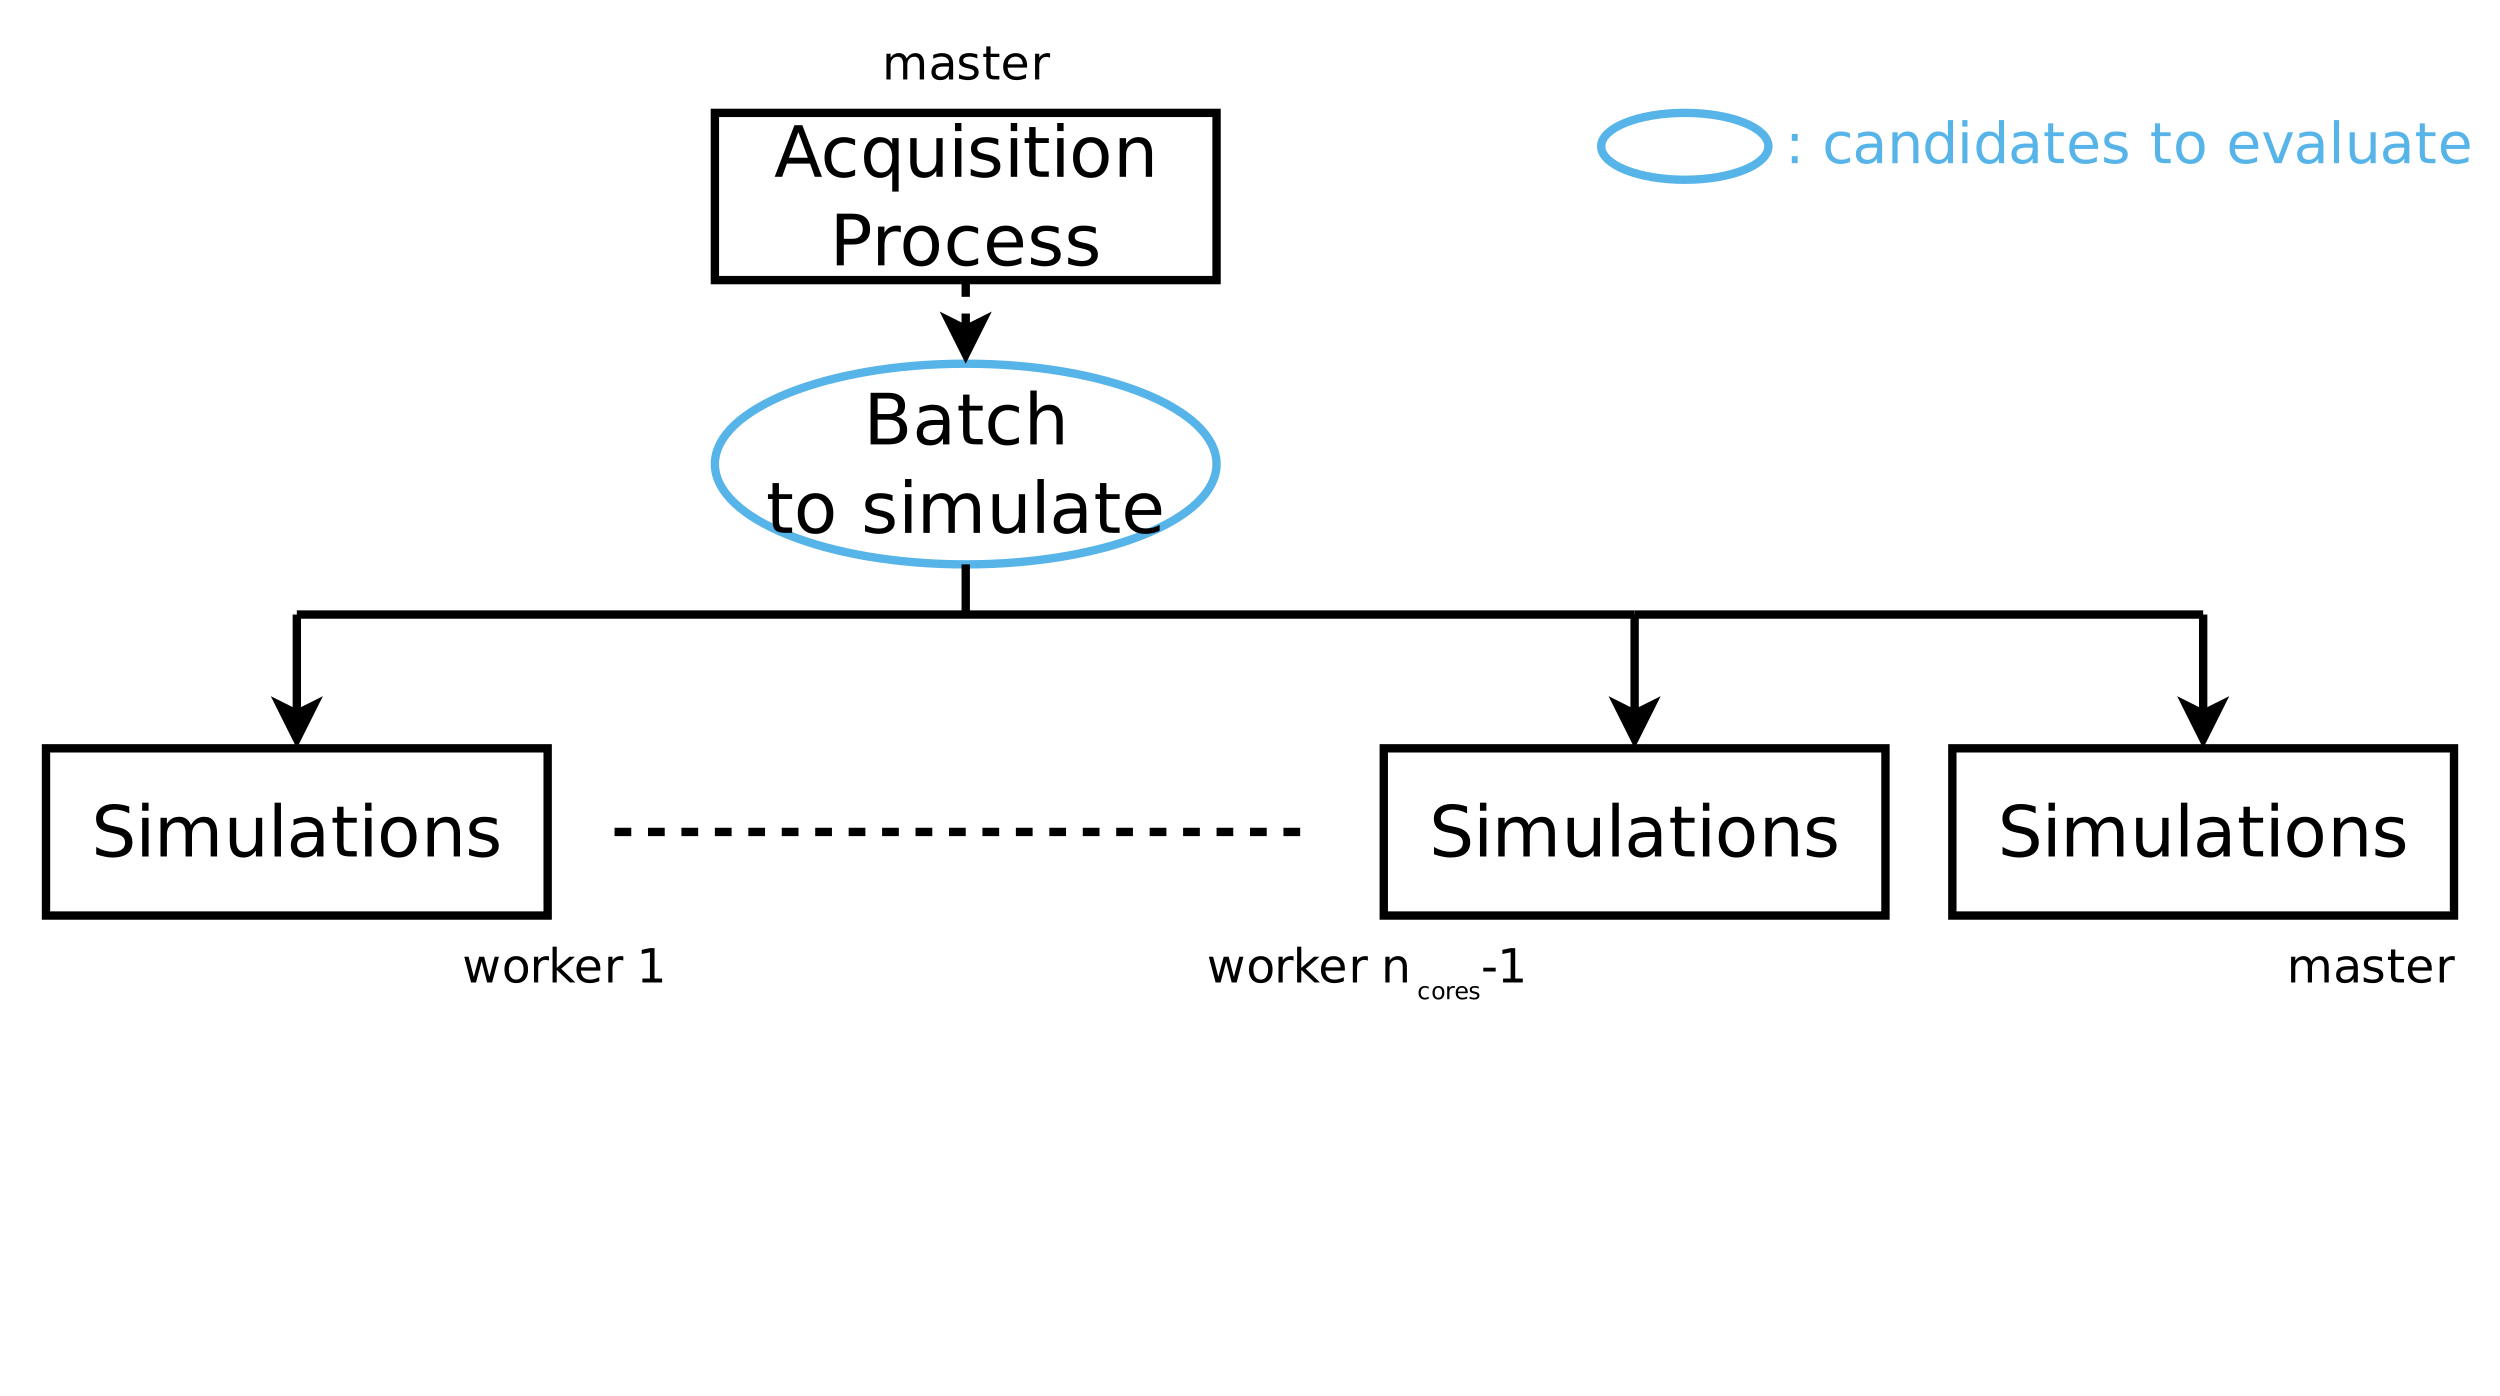 <?xml version="1.0" encoding="UTF-8"?>
<svg xmlns="http://www.w3.org/2000/svg" xmlns:xlink="http://www.w3.org/1999/xlink" width="299pt" height="167pt" viewBox="0 0 299 167" version="1.1">
<defs>
<g>
<symbol overflow="visible" id="glyph0-0">
<path style="stroke:none;" d="M 0.344 1.203 L 0.344 -4.781 L 3.734 -4.781 L 3.734 1.203 Z M 0.719 0.828 L 3.344 0.828 L 3.344 -4.406 L 0.719 -4.406 Z M 0.719 0.828 "/>
</symbol>
<symbol overflow="visible" id="glyph0-1">
<path style="stroke:none;" d="M 0.797 -0.844 L 1.5 -0.844 L 1.5 0 L 0.797 0 Z M 0.797 -3.5 L 1.5 -3.5 L 1.5 -2.672 L 0.797 -2.672 Z M 0.797 -3.5 "/>
</symbol>
<symbol overflow="visible" id="glyph0-2">
<path style="stroke:none;" d=""/>
</symbol>
<symbol overflow="visible" id="glyph0-3">
<path style="stroke:none;" d="M 3.312 -3.562 L 3.312 -3 C 3.133 -3.094 2.957 -3.16 2.781 -3.203 C 2.613 -3.254 2.441 -3.281 2.266 -3.281 C 1.867 -3.281 1.562 -3.156 1.344 -2.906 C 1.125 -2.656 1.016 -2.301 1.016 -1.844 C 1.016 -1.395 1.125 -1.047 1.344 -0.797 C 1.562 -0.547 1.867 -0.422 2.266 -0.422 C 2.441 -0.422 2.613 -0.441 2.781 -0.484 C 2.957 -0.535 3.133 -0.609 3.312 -0.703 L 3.312 -0.141 C 3.133 -0.055 2.953 0 2.766 0.031 C 2.586 0.07 2.398 0.094 2.203 0.094 C 1.641 0.094 1.191 -0.078 0.859 -0.422 C 0.535 -0.773 0.375 -1.25 0.375 -1.844 C 0.375 -2.457 0.539 -2.938 0.875 -3.281 C 1.207 -3.625 1.66 -3.797 2.234 -3.797 C 2.422 -3.797 2.602 -3.773 2.781 -3.734 C 2.969 -3.703 3.145 -3.645 3.312 -3.562 Z M 3.312 -3.562 "/>
</symbol>
<symbol overflow="visible" id="glyph0-4">
<path style="stroke:none;" d="M 2.328 -1.859 C 1.836 -1.859 1.492 -1.801 1.297 -1.688 C 1.109 -1.582 1.016 -1.395 1.016 -1.125 C 1.016 -0.906 1.082 -0.727 1.219 -0.594 C 1.363 -0.469 1.562 -0.406 1.812 -0.406 C 2.145 -0.406 2.414 -0.523 2.625 -0.766 C 2.832 -1.004 2.938 -1.328 2.938 -1.734 L 2.938 -1.859 Z M 3.547 -2.109 L 3.547 0 L 2.938 0 L 2.938 -0.562 C 2.789 -0.332 2.613 -0.164 2.406 -0.062 C 2.195 0.039 1.945 0.094 1.656 0.094 C 1.27 0.094 0.961 -0.008 0.734 -0.219 C 0.516 -0.438 0.406 -0.723 0.406 -1.078 C 0.406 -1.492 0.547 -1.805 0.828 -2.016 C 1.109 -2.234 1.523 -2.344 2.078 -2.344 L 2.938 -2.344 L 2.938 -2.406 C 2.938 -2.688 2.844 -2.898 2.656 -3.047 C 2.469 -3.203 2.207 -3.281 1.875 -3.281 C 1.664 -3.281 1.457 -3.254 1.25 -3.203 C 1.051 -3.148 0.859 -3.078 0.672 -2.984 L 0.672 -3.547 C 0.898 -3.629 1.117 -3.691 1.328 -3.734 C 1.535 -3.773 1.738 -3.797 1.938 -3.797 C 2.477 -3.797 2.879 -3.656 3.141 -3.375 C 3.41 -3.102 3.547 -2.68 3.547 -2.109 Z M 3.547 -2.109 "/>
</symbol>
<symbol overflow="visible" id="glyph0-5">
<path style="stroke:none;" d="M 3.719 -2.234 L 3.719 0 L 3.109 0 L 3.109 -2.219 C 3.109 -2.57 3.039 -2.832 2.906 -3 C 2.77 -3.176 2.566 -3.266 2.297 -3.266 C 1.961 -3.266 1.703 -3.16 1.516 -2.953 C 1.328 -2.742 1.234 -2.457 1.234 -2.094 L 1.234 0 L 0.609 0 L 0.609 -3.703 L 1.234 -3.703 L 1.234 -3.125 C 1.379 -3.352 1.551 -3.52 1.75 -3.625 C 1.945 -3.738 2.172 -3.797 2.422 -3.797 C 2.848 -3.797 3.172 -3.66 3.391 -3.391 C 3.609 -3.129 3.719 -2.742 3.719 -2.234 Z M 3.719 -2.234 "/>
</symbol>
<symbol overflow="visible" id="glyph0-6">
<path style="stroke:none;" d="M 3.078 -3.141 L 3.078 -5.156 L 3.688 -5.156 L 3.688 0 L 3.078 0 L 3.078 -0.562 C 2.953 -0.332 2.789 -0.164 2.594 -0.062 C 2.395 0.039 2.16 0.094 1.891 0.094 C 1.441 0.094 1.078 -0.082 0.797 -0.438 C 0.516 -0.801 0.375 -1.27 0.375 -1.844 C 0.375 -2.426 0.516 -2.895 0.797 -3.25 C 1.078 -3.613 1.441 -3.797 1.891 -3.797 C 2.16 -3.797 2.395 -3.742 2.594 -3.641 C 2.789 -3.535 2.953 -3.367 3.078 -3.141 Z M 1 -1.844 C 1 -1.395 1.094 -1.039 1.281 -0.781 C 1.469 -0.531 1.723 -0.406 2.047 -0.406 C 2.359 -0.406 2.609 -0.531 2.797 -0.781 C 2.984 -1.039 3.078 -1.395 3.078 -1.844 C 3.078 -2.289 2.984 -2.641 2.797 -2.891 C 2.609 -3.148 2.359 -3.281 2.047 -3.281 C 1.723 -3.281 1.469 -3.148 1.281 -2.891 C 1.094 -2.641 1 -2.289 1 -1.844 Z M 1 -1.844 "/>
</symbol>
<symbol overflow="visible" id="glyph0-7">
<path style="stroke:none;" d="M 0.641 -3.703 L 1.25 -3.703 L 1.25 0 L 0.641 0 Z M 0.641 -5.156 L 1.25 -5.156 L 1.25 -4.375 L 0.641 -4.375 Z M 0.641 -5.156 "/>
</symbol>
<symbol overflow="visible" id="glyph0-8">
<path style="stroke:none;" d="M 1.234 -4.766 L 1.234 -3.703 L 2.5 -3.703 L 2.5 -3.234 L 1.234 -3.234 L 1.234 -1.219 C 1.234 -0.914 1.273 -0.723 1.359 -0.641 C 1.441 -0.555 1.613 -0.516 1.875 -0.516 L 2.5 -0.516 L 2.5 0 L 1.875 0 C 1.406 0 1.078 -0.086 0.891 -0.266 C 0.711 -0.441 0.625 -0.758 0.625 -1.219 L 0.625 -3.234 L 0.188 -3.234 L 0.188 -3.703 L 0.625 -3.703 L 0.625 -4.766 Z M 1.234 -4.766 "/>
</symbol>
<symbol overflow="visible" id="glyph0-9">
<path style="stroke:none;" d="M 3.812 -2 L 3.812 -1.703 L 1.016 -1.703 C 1.035 -1.285 1.16 -0.969 1.391 -0.75 C 1.617 -0.531 1.93 -0.422 2.328 -0.422 C 2.566 -0.422 2.797 -0.445 3.016 -0.5 C 3.234 -0.562 3.453 -0.648 3.672 -0.766 L 3.672 -0.188 C 3.453 -0.094 3.227 -0.023 3 0.016 C 2.77 0.066 2.535 0.094 2.297 0.094 C 1.703 0.094 1.234 -0.078 0.891 -0.422 C 0.547 -0.766 0.375 -1.227 0.375 -1.812 C 0.375 -2.426 0.535 -2.91 0.859 -3.266 C 1.191 -3.617 1.633 -3.797 2.188 -3.797 C 2.688 -3.797 3.082 -3.633 3.375 -3.312 C 3.664 -2.988 3.812 -2.551 3.812 -2 Z M 3.203 -2.188 C 3.191 -2.52 3.098 -2.785 2.922 -2.984 C 2.742 -3.18 2.504 -3.281 2.203 -3.281 C 1.859 -3.281 1.582 -3.18 1.375 -2.984 C 1.176 -2.797 1.062 -2.531 1.031 -2.188 Z M 3.203 -2.188 "/>
</symbol>
<symbol overflow="visible" id="glyph0-10">
<path style="stroke:none;" d="M 3 -3.594 L 3 -3.016 C 2.832 -3.109 2.656 -3.176 2.469 -3.219 C 2.281 -3.258 2.086 -3.281 1.891 -3.281 C 1.586 -3.281 1.359 -3.234 1.203 -3.141 C 1.055 -3.055 0.984 -2.922 0.984 -2.734 C 0.984 -2.586 1.035 -2.473 1.141 -2.391 C 1.254 -2.316 1.473 -2.242 1.797 -2.172 L 2 -2.125 C 2.438 -2.031 2.742 -1.898 2.922 -1.734 C 3.109 -1.566 3.203 -1.328 3.203 -1.016 C 3.203 -0.672 3.066 -0.398 2.797 -0.203 C 2.523 -0.004 2.148 0.094 1.672 0.094 C 1.473 0.094 1.266 0.07 1.047 0.031 C 0.828 0 0.602 -0.055 0.375 -0.141 L 0.375 -0.766 C 0.594 -0.648 0.812 -0.562 1.031 -0.5 C 1.25 -0.438 1.469 -0.406 1.688 -0.406 C 1.969 -0.406 2.188 -0.453 2.344 -0.547 C 2.5 -0.648 2.578 -0.797 2.578 -0.984 C 2.578 -1.141 2.52 -1.258 2.406 -1.344 C 2.289 -1.438 2.047 -1.523 1.672 -1.609 L 1.469 -1.656 C 1.082 -1.738 0.805 -1.863 0.641 -2.031 C 0.473 -2.195 0.391 -2.422 0.391 -2.703 C 0.391 -3.055 0.516 -3.328 0.766 -3.516 C 1.016 -3.703 1.363 -3.797 1.812 -3.797 C 2.039 -3.797 2.254 -3.781 2.453 -3.75 C 2.648 -3.719 2.832 -3.664 3 -3.594 Z M 3 -3.594 "/>
</symbol>
<symbol overflow="visible" id="glyph0-11">
<path style="stroke:none;" d="M 2.078 -3.281 C 1.754 -3.281 1.492 -3.148 1.297 -2.891 C 1.109 -2.641 1.016 -2.289 1.016 -1.844 C 1.016 -1.406 1.109 -1.055 1.297 -0.797 C 1.484 -0.547 1.742 -0.422 2.078 -0.422 C 2.398 -0.422 2.656 -0.547 2.844 -0.797 C 3.031 -1.055 3.125 -1.406 3.125 -1.844 C 3.125 -2.289 3.031 -2.641 2.844 -2.891 C 2.656 -3.148 2.398 -3.281 2.078 -3.281 Z M 2.078 -3.797 C 2.609 -3.797 3.023 -3.625 3.328 -3.281 C 3.629 -2.938 3.781 -2.457 3.781 -1.844 C 3.781 -1.238 3.629 -0.766 3.328 -0.422 C 3.023 -0.078 2.609 0.094 2.078 0.094 C 1.547 0.094 1.129 -0.078 0.828 -0.422 C 0.523 -0.766 0.375 -1.238 0.375 -1.844 C 0.375 -2.457 0.523 -2.938 0.828 -3.281 C 1.129 -3.625 1.547 -3.797 2.078 -3.797 Z M 2.078 -3.797 "/>
</symbol>
<symbol overflow="visible" id="glyph0-12">
<path style="stroke:none;" d="M 0.203 -3.703 L 0.844 -3.703 L 2 -0.594 L 3.172 -3.703 L 3.812 -3.703 L 2.422 0 L 1.594 0 Z M 0.203 -3.703 "/>
</symbol>
<symbol overflow="visible" id="glyph0-13">
<path style="stroke:none;" d="M 0.641 -5.156 L 1.25 -5.156 L 1.25 0 L 0.641 0 Z M 0.641 -5.156 "/>
</symbol>
<symbol overflow="visible" id="glyph0-14">
<path style="stroke:none;" d="M 0.578 -1.469 L 0.578 -3.703 L 1.188 -3.703 L 1.188 -1.484 C 1.188 -1.129 1.254 -0.863 1.391 -0.688 C 1.523 -0.52 1.727 -0.438 2 -0.438 C 2.332 -0.438 2.594 -0.539 2.781 -0.75 C 2.977 -0.957 3.078 -1.242 3.078 -1.609 L 3.078 -3.703 L 3.688 -3.703 L 3.688 0 L 3.078 0 L 3.078 -0.562 C 2.922 -0.344 2.742 -0.176 2.547 -0.062 C 2.359 0.039 2.133 0.094 1.875 0.094 C 1.445 0.094 1.125 -0.035 0.906 -0.297 C 0.688 -0.566 0.578 -0.957 0.578 -1.469 Z M 2.109 -3.797 Z M 2.109 -3.797 "/>
</symbol>
<symbol overflow="visible" id="glyph1-0">
<path style="stroke:none;" d="M 0.422 1.5 L 0.422 -5.969 L 4.656 -5.969 L 4.656 1.5 Z M 0.891 1.031 L 4.188 1.031 L 4.188 -5.5 L 0.891 -5.5 Z M 0.891 1.031 "/>
</symbol>
<symbol overflow="visible" id="glyph1-1">
<path style="stroke:none;" d="M 2.891 -5.344 L 1.766 -2.281 L 4.031 -2.281 Z M 2.422 -6.172 L 3.375 -6.172 L 5.719 0 L 4.859 0 L 4.297 -1.578 L 1.516 -1.578 L 0.953 0 L 0.062 0 Z M 2.422 -6.172 "/>
</symbol>
<symbol overflow="visible" id="glyph1-2">
<path style="stroke:none;" d="M 4.125 -4.453 L 4.125 -3.75 C 3.914 -3.863 3.703 -3.945 3.484 -4 C 3.266 -4.062 3.047 -4.094 2.828 -4.094 C 2.336 -4.094 1.953 -3.938 1.672 -3.625 C 1.398 -3.312 1.266 -2.875 1.266 -2.312 C 1.266 -1.75 1.398 -1.312 1.672 -1 C 1.953 -0.688 2.336 -0.531 2.828 -0.531 C 3.047 -0.531 3.266 -0.555 3.484 -0.609 C 3.703 -0.672 3.914 -0.758 4.125 -0.875 L 4.125 -0.172 C 3.914 -0.078 3.695 -0.004 3.469 0.047 C 3.238 0.098 3 0.125 2.75 0.125 C 2.051 0.125 1.492 -0.094 1.078 -0.531 C 0.672 -0.969 0.469 -1.562 0.469 -2.312 C 0.469 -3.062 0.676 -3.656 1.094 -4.094 C 1.508 -4.531 2.078 -4.75 2.797 -4.75 C 3.023 -4.75 3.25 -4.723 3.469 -4.672 C 3.695 -4.617 3.914 -4.547 4.125 -4.453 Z M 4.125 -4.453 "/>
</symbol>
<symbol overflow="visible" id="glyph1-3">
<path style="stroke:none;" d="M 1.25 -2.312 C 1.25 -1.75 1.363 -1.305 1.594 -0.984 C 1.82 -0.672 2.141 -0.516 2.547 -0.516 C 2.953 -0.516 3.27 -0.672 3.5 -0.984 C 3.727 -1.305 3.844 -1.75 3.844 -2.312 C 3.844 -2.875 3.727 -3.312 3.5 -3.625 C 3.27 -3.945 2.953 -4.109 2.547 -4.109 C 2.141 -4.109 1.82 -3.945 1.594 -3.625 C 1.363 -3.312 1.25 -2.875 1.25 -2.312 Z M 3.844 -0.688 C 3.688 -0.414 3.484 -0.211 3.234 -0.078 C 2.992 0.055 2.703 0.125 2.359 0.125 C 1.797 0.125 1.336 -0.098 0.984 -0.547 C 0.641 -0.992 0.469 -1.582 0.469 -2.312 C 0.469 -3.039 0.641 -3.629 0.984 -4.078 C 1.336 -4.523 1.797 -4.75 2.359 -4.75 C 2.703 -4.75 2.992 -4.68 3.234 -4.547 C 3.484 -4.41 3.688 -4.203 3.844 -3.922 L 3.844 -4.625 L 4.609 -4.625 L 4.609 1.766 L 3.844 1.766 Z M 3.844 -0.688 "/>
</symbol>
<symbol overflow="visible" id="glyph1-4">
<path style="stroke:none;" d="M 0.719 -1.828 L 0.719 -4.625 L 1.484 -4.625 L 1.484 -1.859 C 1.484 -1.422 1.566 -1.094 1.734 -0.875 C 1.91 -0.656 2.164 -0.547 2.5 -0.547 C 2.914 -0.547 3.242 -0.676 3.484 -0.938 C 3.723 -1.195 3.844 -1.551 3.844 -2 L 3.844 -4.625 L 4.594 -4.625 L 4.594 0 L 3.844 0 L 3.844 -0.719 C 3.656 -0.438 3.438 -0.223 3.188 -0.078 C 2.945 0.055 2.664 0.125 2.344 0.125 C 1.812 0.125 1.406 -0.039 1.125 -0.375 C 0.852 -0.707 0.719 -1.191 0.719 -1.828 Z M 2.641 -4.75 Z M 2.641 -4.75 "/>
</symbol>
<symbol overflow="visible" id="glyph1-5">
<path style="stroke:none;" d="M 0.797 -4.625 L 1.562 -4.625 L 1.562 0 L 0.797 0 Z M 0.797 -6.438 L 1.562 -6.438 L 1.562 -5.469 L 0.797 -5.469 Z M 0.797 -6.438 "/>
</symbol>
<symbol overflow="visible" id="glyph1-6">
<path style="stroke:none;" d="M 3.75 -4.5 L 3.75 -3.781 C 3.531 -3.883 3.305 -3.961 3.078 -4.016 C 2.848 -4.078 2.609 -4.109 2.359 -4.109 C 1.984 -4.109 1.703 -4.051 1.516 -3.938 C 1.328 -3.82 1.234 -3.645 1.234 -3.406 C 1.234 -3.227 1.301 -3.086 1.438 -2.984 C 1.57 -2.891 1.844 -2.797 2.25 -2.703 L 2.5 -2.656 C 3.039 -2.539 3.426 -2.375 3.656 -2.156 C 3.883 -1.945 4 -1.656 4 -1.281 C 4 -0.844 3.828 -0.5 3.484 -0.25 C 3.148 0 2.68 0.125 2.078 0.125 C 1.836 0.125 1.582 0.098 1.312 0.047 C 1.039 -0.004 0.754 -0.078 0.453 -0.172 L 0.453 -0.953 C 0.734 -0.805 1.008 -0.695 1.281 -0.625 C 1.562 -0.551 1.832 -0.516 2.094 -0.516 C 2.457 -0.516 2.734 -0.578 2.922 -0.703 C 3.117 -0.828 3.219 -1 3.219 -1.219 C 3.219 -1.426 3.145 -1.582 3 -1.688 C 2.863 -1.801 2.562 -1.91 2.094 -2.016 L 1.828 -2.078 C 1.359 -2.172 1.016 -2.32 0.797 -2.531 C 0.586 -2.738 0.484 -3.02 0.484 -3.375 C 0.484 -3.812 0.641 -4.148 0.953 -4.391 C 1.266 -4.629 1.703 -4.75 2.266 -4.75 C 2.547 -4.75 2.812 -4.727 3.062 -4.688 C 3.312 -4.645 3.539 -4.582 3.75 -4.5 Z M 3.75 -4.5 "/>
</symbol>
<symbol overflow="visible" id="glyph1-7">
<path style="stroke:none;" d="M 1.547 -5.953 L 1.547 -4.625 L 3.125 -4.625 L 3.125 -4.047 L 1.547 -4.047 L 1.547 -1.531 C 1.547 -1.145 1.598 -0.898 1.703 -0.797 C 1.805 -0.691 2.02 -0.641 2.344 -0.641 L 3.125 -0.641 L 3.125 0 L 2.344 0 C 1.75 0 1.336 -0.109 1.109 -0.328 C 0.891 -0.547 0.781 -0.945 0.781 -1.531 L 0.781 -4.047 L 0.234 -4.047 L 0.234 -4.625 L 0.781 -4.625 L 0.781 -5.953 Z M 1.547 -5.953 "/>
</symbol>
<symbol overflow="visible" id="glyph1-8">
<path style="stroke:none;" d="M 2.594 -4.094 C 2.188 -4.094 1.863 -3.93 1.625 -3.609 C 1.383 -3.297 1.266 -2.863 1.266 -2.312 C 1.266 -1.758 1.383 -1.32 1.625 -1 C 1.863 -0.688 2.188 -0.531 2.594 -0.531 C 3 -0.531 3.316 -0.688 3.547 -1 C 3.785 -1.32 3.906 -1.758 3.906 -2.312 C 3.906 -2.863 3.785 -3.297 3.547 -3.609 C 3.316 -3.93 3 -4.094 2.594 -4.094 Z M 2.594 -4.75 C 3.25 -4.75 3.766 -4.531 4.141 -4.094 C 4.523 -3.664 4.719 -3.07 4.719 -2.312 C 4.719 -1.551 4.523 -0.953 4.141 -0.516 C 3.766 -0.086 3.25 0.125 2.594 0.125 C 1.926 0.125 1.406 -0.086 1.031 -0.516 C 0.656 -0.953 0.469 -1.551 0.469 -2.312 C 0.469 -3.07 0.656 -3.664 1.031 -4.094 C 1.406 -4.531 1.926 -4.75 2.594 -4.75 Z M 2.594 -4.75 "/>
</symbol>
<symbol overflow="visible" id="glyph1-9">
<path style="stroke:none;" d="M 4.641 -2.797 L 4.641 0 L 3.891 0 L 3.891 -2.766 C 3.891 -3.203 3.801 -3.531 3.625 -3.75 C 3.457 -3.969 3.203 -4.078 2.859 -4.078 C 2.453 -4.078 2.129 -3.945 1.891 -3.688 C 1.648 -3.426 1.531 -3.07 1.531 -2.625 L 1.531 0 L 0.766 0 L 0.766 -4.625 L 1.531 -4.625 L 1.531 -3.906 C 1.719 -4.188 1.93 -4.395 2.172 -4.531 C 2.422 -4.676 2.707 -4.75 3.031 -4.75 C 3.562 -4.75 3.961 -4.582 4.234 -4.25 C 4.504 -3.914 4.641 -3.43 4.641 -2.797 Z M 4.641 -2.797 "/>
</symbol>
<symbol overflow="visible" id="glyph1-10">
<path style="stroke:none;" d="M 1.672 -5.484 L 1.672 -3.172 L 2.719 -3.172 C 3.102 -3.172 3.398 -3.27 3.609 -3.469 C 3.828 -3.664 3.938 -3.953 3.938 -4.328 C 3.938 -4.703 3.828 -4.988 3.609 -5.188 C 3.398 -5.383 3.102 -5.484 2.719 -5.484 Z M 0.828 -6.172 L 2.719 -6.172 C 3.406 -6.172 3.926 -6.016 4.281 -5.703 C 4.633 -5.391 4.812 -4.93 4.812 -4.328 C 4.812 -3.723 4.633 -3.266 4.281 -2.953 C 3.926 -2.641 3.406 -2.484 2.719 -2.484 L 1.672 -2.484 L 1.672 0 L 0.828 0 Z M 0.828 -6.172 "/>
</symbol>
<symbol overflow="visible" id="glyph1-11">
<path style="stroke:none;" d="M 3.484 -3.922 C 3.398 -3.973 3.305 -4.008 3.203 -4.031 C 3.098 -4.051 2.988 -4.062 2.875 -4.062 C 2.438 -4.062 2.102 -3.922 1.875 -3.641 C 1.645 -3.359 1.531 -2.957 1.531 -2.438 L 1.531 0 L 0.766 0 L 0.766 -4.625 L 1.531 -4.625 L 1.531 -3.906 C 1.695 -4.188 1.906 -4.395 2.156 -4.531 C 2.414 -4.676 2.727 -4.75 3.094 -4.75 C 3.145 -4.75 3.203 -4.742 3.266 -4.734 C 3.328 -4.723 3.398 -4.711 3.484 -4.703 Z M 3.484 -3.922 "/>
</symbol>
<symbol overflow="visible" id="glyph1-12">
<path style="stroke:none;" d="M 4.766 -2.5 L 4.766 -2.141 L 1.266 -2.141 C 1.297 -1.609 1.453 -1.207 1.734 -0.938 C 2.016 -0.664 2.41 -0.531 2.922 -0.531 C 3.211 -0.531 3.492 -0.562 3.766 -0.625 C 4.035 -0.695 4.305 -0.805 4.578 -0.953 L 4.578 -0.234 C 4.305 -0.117 4.023 -0.031 3.734 0.031 C 3.453 0.094 3.164 0.125 2.875 0.125 C 2.133 0.125 1.547 -0.086 1.109 -0.516 C 0.68 -0.953 0.469 -1.535 0.469 -2.266 C 0.469 -3.023 0.672 -3.629 1.078 -4.078 C 1.492 -4.523 2.047 -4.75 2.734 -4.75 C 3.359 -4.75 3.852 -4.547 4.219 -4.141 C 4.582 -3.742 4.766 -3.195 4.766 -2.5 Z M 4 -2.734 C 3.988 -3.148 3.867 -3.477 3.641 -3.719 C 3.422 -3.969 3.125 -4.094 2.75 -4.094 C 2.32 -4.094 1.977 -3.973 1.719 -3.734 C 1.469 -3.492 1.32 -3.156 1.281 -2.719 Z M 4 -2.734 "/>
</symbol>
<symbol overflow="visible" id="glyph1-13">
<path style="stroke:none;" d="M 1.672 -2.953 L 1.672 -0.688 L 3 -0.688 C 3.457 -0.688 3.789 -0.781 4 -0.969 C 4.219 -1.156 4.328 -1.438 4.328 -1.812 C 4.328 -2.195 4.219 -2.484 4 -2.672 C 3.789 -2.859 3.457 -2.953 3 -2.953 Z M 1.672 -5.484 L 1.672 -3.625 L 2.906 -3.625 C 3.312 -3.625 3.613 -3.695 3.812 -3.844 C 4.008 -4 4.109 -4.238 4.109 -4.562 C 4.109 -4.875 4.008 -5.102 3.812 -5.25 C 3.613 -5.406 3.312 -5.484 2.906 -5.484 Z M 0.828 -6.172 L 2.969 -6.172 C 3.602 -6.172 4.094 -6.035 4.438 -5.766 C 4.781 -5.504 4.953 -5.129 4.953 -4.641 C 4.953 -4.266 4.863 -3.961 4.688 -3.734 C 4.508 -3.516 4.25 -3.379 3.906 -3.328 C 4.32 -3.242 4.641 -3.062 4.859 -2.781 C 5.086 -2.5 5.203 -2.148 5.203 -1.734 C 5.203 -1.18 5.016 -0.754 4.641 -0.453 C 4.266 -0.148 3.734 0 3.047 0 L 0.828 0 Z M 0.828 -6.172 "/>
</symbol>
<symbol overflow="visible" id="glyph1-14">
<path style="stroke:none;" d="M 2.906 -2.328 C 2.289 -2.328 1.863 -2.254 1.625 -2.109 C 1.383 -1.973 1.266 -1.734 1.266 -1.391 C 1.266 -1.129 1.352 -0.914 1.531 -0.75 C 1.707 -0.594 1.953 -0.516 2.266 -0.516 C 2.68 -0.516 3.016 -0.664 3.266 -0.969 C 3.523 -1.27 3.656 -1.664 3.656 -2.156 L 3.656 -2.328 Z M 4.422 -2.641 L 4.422 0 L 3.656 0 L 3.656 -0.703 C 3.488 -0.422 3.273 -0.211 3.016 -0.078 C 2.754 0.055 2.438 0.125 2.062 0.125 C 1.582 0.125 1.203 -0.004 0.922 -0.266 C 0.648 -0.535 0.516 -0.895 0.516 -1.344 C 0.516 -1.863 0.688 -2.254 1.031 -2.516 C 1.383 -2.785 1.906 -2.922 2.594 -2.922 L 3.656 -2.922 L 3.656 -3 C 3.656 -3.344 3.539 -3.609 3.312 -3.797 C 3.082 -3.992 2.758 -4.094 2.344 -4.094 C 2.082 -4.094 1.82 -4.062 1.562 -4 C 1.312 -3.938 1.07 -3.844 0.844 -3.719 L 0.844 -4.422 C 1.125 -4.523 1.395 -4.602 1.656 -4.656 C 1.914 -4.719 2.172 -4.75 2.422 -4.75 C 3.086 -4.75 3.586 -4.57 3.922 -4.219 C 4.254 -3.875 4.422 -3.348 4.422 -2.641 Z M 4.422 -2.641 "/>
</symbol>
<symbol overflow="visible" id="glyph1-15">
<path style="stroke:none;" d="M 4.641 -2.797 L 4.641 0 L 3.891 0 L 3.891 -2.766 C 3.891 -3.203 3.801 -3.531 3.625 -3.75 C 3.457 -3.969 3.203 -4.078 2.859 -4.078 C 2.453 -4.078 2.129 -3.945 1.891 -3.688 C 1.648 -3.426 1.531 -3.07 1.531 -2.625 L 1.531 0 L 0.766 0 L 0.766 -6.438 L 1.531 -6.438 L 1.531 -3.906 C 1.719 -4.188 1.93 -4.395 2.172 -4.531 C 2.422 -4.676 2.707 -4.75 3.031 -4.75 C 3.562 -4.75 3.961 -4.582 4.234 -4.25 C 4.504 -3.914 4.641 -3.43 4.641 -2.797 Z M 4.641 -2.797 "/>
</symbol>
<symbol overflow="visible" id="glyph1-16">
<path style="stroke:none;" d=""/>
</symbol>
<symbol overflow="visible" id="glyph1-17">
<path style="stroke:none;" d="M 4.406 -3.75 C 4.594 -4.082 4.816 -4.332 5.078 -4.5 C 5.348 -4.664 5.66 -4.75 6.016 -4.75 C 6.504 -4.75 6.879 -4.578 7.141 -4.234 C 7.398 -3.898 7.531 -3.422 7.531 -2.797 L 7.531 0 L 6.766 0 L 6.766 -2.766 C 6.766 -3.211 6.688 -3.539 6.531 -3.75 C 6.375 -3.969 6.133 -4.078 5.812 -4.078 C 5.414 -4.078 5.102 -3.945 4.875 -3.688 C 4.645 -3.426 4.531 -3.07 4.531 -2.625 L 4.531 0 L 3.766 0 L 3.766 -2.766 C 3.766 -3.211 3.688 -3.539 3.531 -3.75 C 3.375 -3.969 3.129 -4.078 2.797 -4.078 C 2.41 -4.078 2.102 -3.945 1.875 -3.688 C 1.645 -3.426 1.531 -3.07 1.531 -2.625 L 1.531 0 L 0.766 0 L 0.766 -4.625 L 1.531 -4.625 L 1.531 -3.906 C 1.707 -4.195 1.914 -4.41 2.156 -4.547 C 2.395 -4.68 2.68 -4.75 3.016 -4.75 C 3.359 -4.75 3.645 -4.66 3.875 -4.484 C 4.113 -4.316 4.289 -4.07 4.406 -3.75 Z M 4.406 -3.75 "/>
</symbol>
<symbol overflow="visible" id="glyph1-18">
<path style="stroke:none;" d="M 0.797 -6.438 L 1.562 -6.438 L 1.562 0 L 0.797 0 Z M 0.797 -6.438 "/>
</symbol>
<symbol overflow="visible" id="glyph1-19">
<path style="stroke:none;" d="M 4.531 -5.969 L 4.531 -5.156 C 4.219 -5.312 3.922 -5.426 3.641 -5.5 C 3.359 -5.57 3.082 -5.609 2.812 -5.609 C 2.363 -5.609 2.016 -5.52 1.766 -5.344 C 1.516 -5.164 1.391 -4.914 1.391 -4.594 C 1.391 -4.32 1.473 -4.113 1.641 -3.969 C 1.805 -3.832 2.117 -3.723 2.578 -3.641 L 3.078 -3.531 C 3.703 -3.414 4.16 -3.207 4.453 -2.906 C 4.754 -2.602 4.906 -2.203 4.906 -1.703 C 4.906 -1.109 4.703 -0.656 4.297 -0.344 C 3.898 -0.031 3.312 0.125 2.531 0.125 C 2.238 0.125 1.926 0.086 1.594 0.016 C 1.27 -0.047 0.93 -0.141 0.578 -0.266 L 0.578 -1.141 C 0.922 -0.941 1.254 -0.797 1.578 -0.703 C 1.898 -0.609 2.219 -0.562 2.531 -0.562 C 3.008 -0.562 3.379 -0.656 3.641 -0.844 C 3.898 -1.031 4.031 -1.297 4.031 -1.641 C 4.031 -1.941 3.938 -2.176 3.75 -2.344 C 3.562 -2.52 3.258 -2.648 2.844 -2.734 L 2.328 -2.844 C 1.703 -2.957 1.25 -3.145 0.969 -3.406 C 0.695 -3.676 0.562 -4.051 0.562 -4.531 C 0.562 -5.07 0.754 -5.5 1.141 -5.812 C 1.523 -6.125 2.051 -6.281 2.719 -6.281 C 3.008 -6.281 3.305 -6.254 3.609 -6.203 C 3.91 -6.148 4.219 -6.07 4.531 -5.969 Z M 4.531 -5.969 "/>
</symbol>
<symbol overflow="visible" id="glyph2-0">
<path style="stroke:none;" d="M 0.281 1 L 0.281 -3.984 L 3.094 -3.984 L 3.094 1 Z M 0.594 0.688 L 2.781 0.688 L 2.781 -3.656 L 0.594 -3.656 Z M 0.594 0.688 "/>
</symbol>
<symbol overflow="visible" id="glyph2-1">
<path style="stroke:none;" d="M 2.938 -2.5 C 3.062 -2.719 3.211 -2.879 3.391 -2.984 C 3.566 -3.098 3.773 -3.156 4.016 -3.156 C 4.328 -3.156 4.57 -3.039 4.75 -2.812 C 4.926 -2.594 5.016 -2.273 5.016 -1.859 L 5.016 0 L 4.5 0 L 4.5 -1.844 C 4.5 -2.133 4.445 -2.352 4.344 -2.5 C 4.238 -2.645 4.082 -2.719 3.875 -2.719 C 3.602 -2.719 3.391 -2.629 3.234 -2.453 C 3.086 -2.273 3.016 -2.039 3.016 -1.75 L 3.016 0 L 2.516 0 L 2.516 -1.844 C 2.516 -2.145 2.457 -2.363 2.344 -2.5 C 2.238 -2.645 2.082 -2.719 1.875 -2.719 C 1.613 -2.719 1.406 -2.629 1.25 -2.453 C 1.094 -2.273 1.016 -2.039 1.016 -1.75 L 1.016 0 L 0.516 0 L 0.516 -3.078 L 1.016 -3.078 L 1.016 -2.609 C 1.141 -2.797 1.281 -2.93 1.438 -3.016 C 1.602 -3.109 1.797 -3.156 2.016 -3.156 C 2.234 -3.156 2.422 -3.098 2.578 -2.984 C 2.742 -2.867 2.863 -2.707 2.938 -2.5 Z M 2.938 -2.5 "/>
</symbol>
<symbol overflow="visible" id="glyph2-2">
<path style="stroke:none;" d="M 1.938 -1.547 C 1.52 -1.547 1.234 -1.5 1.078 -1.406 C 0.922 -1.312 0.844 -1.156 0.844 -0.938 C 0.844 -0.75 0.898 -0.602 1.016 -0.5 C 1.141 -0.395 1.301 -0.344 1.5 -0.344 C 1.781 -0.344 2.004 -0.441 2.172 -0.641 C 2.348 -0.836 2.438 -1.102 2.438 -1.438 L 2.438 -1.547 Z M 2.938 -1.766 L 2.938 0 L 2.438 0 L 2.438 -0.469 C 2.32 -0.281 2.176 -0.141 2 -0.047 C 1.832 0.035 1.625 0.078 1.375 0.078 C 1.051 0.078 0.797 -0.008 0.609 -0.188 C 0.43 -0.363 0.344 -0.598 0.344 -0.891 C 0.344 -1.242 0.457 -1.508 0.688 -1.688 C 0.914 -1.863 1.266 -1.953 1.734 -1.953 L 2.438 -1.953 L 2.438 -2 C 2.438 -2.227 2.359 -2.406 2.203 -2.531 C 2.055 -2.664 1.844 -2.734 1.562 -2.734 C 1.383 -2.734 1.211 -2.711 1.047 -2.672 C 0.879 -2.629 0.719 -2.562 0.562 -2.469 L 0.562 -2.938 C 0.75 -3.008 0.926 -3.062 1.094 -3.094 C 1.27 -3.133 1.441 -3.156 1.609 -3.156 C 2.055 -3.156 2.391 -3.039 2.609 -2.812 C 2.828 -2.582 2.938 -2.234 2.938 -1.766 Z M 2.938 -1.766 "/>
</symbol>
<symbol overflow="visible" id="glyph2-3">
<path style="stroke:none;" d="M 2.5 -3 L 2.5 -2.516 C 2.352 -2.586 2.203 -2.641 2.047 -2.672 C 1.898 -2.711 1.742 -2.734 1.578 -2.734 C 1.328 -2.734 1.133 -2.691 1 -2.609 C 0.875 -2.535 0.812 -2.422 0.812 -2.266 C 0.812 -2.148 0.859 -2.055 0.953 -1.984 C 1.047 -1.922 1.227 -1.859 1.5 -1.797 L 1.672 -1.766 C 2.023 -1.691 2.273 -1.582 2.422 -1.438 C 2.578 -1.301 2.656 -1.102 2.656 -0.844 C 2.656 -0.562 2.539 -0.336 2.312 -0.172 C 2.094 -0.004 1.785 0.078 1.391 0.078 C 1.223 0.078 1.051 0.062 0.875 0.031 C 0.695 0 0.508 -0.047 0.312 -0.109 L 0.312 -0.641 C 0.5 -0.535 0.68 -0.457 0.859 -0.406 C 1.035 -0.363 1.219 -0.344 1.406 -0.344 C 1.633 -0.344 1.812 -0.383 1.938 -0.469 C 2.07 -0.551 2.141 -0.664 2.141 -0.812 C 2.141 -0.945 2.094 -1.051 2 -1.125 C 1.906 -1.195 1.703 -1.27 1.391 -1.344 L 1.219 -1.375 C 0.906 -1.445 0.676 -1.551 0.531 -1.688 C 0.395 -1.82 0.328 -2.008 0.328 -2.25 C 0.328 -2.539 0.426 -2.766 0.625 -2.922 C 0.832 -3.078 1.129 -3.156 1.516 -3.156 C 1.703 -3.156 1.875 -3.141 2.031 -3.109 C 2.195 -3.086 2.352 -3.051 2.5 -3 Z M 2.5 -3 "/>
</symbol>
<symbol overflow="visible" id="glyph2-4">
<path style="stroke:none;" d="M 1.031 -3.953 L 1.031 -3.078 L 2.078 -3.078 L 2.078 -2.688 L 1.031 -2.688 L 1.031 -1.016 C 1.031 -0.766 1.062 -0.602 1.125 -0.531 C 1.195 -0.457 1.344 -0.422 1.562 -0.422 L 2.078 -0.422 L 2.078 0 L 1.562 0 C 1.164 0 0.891 -0.07 0.734 -0.219 C 0.586 -0.363 0.516 -0.629 0.516 -1.016 L 0.516 -2.688 L 0.156 -2.688 L 0.156 -3.078 L 0.516 -3.078 L 0.516 -3.953 Z M 1.031 -3.953 "/>
</symbol>
<symbol overflow="visible" id="glyph2-5">
<path style="stroke:none;" d="M 3.172 -1.672 L 3.172 -1.422 L 0.844 -1.422 C 0.863 -1.066 0.969 -0.797 1.156 -0.609 C 1.344 -0.43 1.602 -0.344 1.938 -0.344 C 2.133 -0.344 2.32 -0.367 2.5 -0.422 C 2.688 -0.473 2.867 -0.547 3.047 -0.641 L 3.047 -0.156 C 2.867 -0.082 2.68 -0.023 2.484 0.016 C 2.297 0.055 2.102 0.078 1.906 0.078 C 1.414 0.078 1.023 -0.062 0.734 -0.344 C 0.453 -0.633 0.312 -1.023 0.312 -1.516 C 0.312 -2.016 0.445 -2.41 0.719 -2.703 C 0.988 -3.004 1.359 -3.156 1.828 -3.156 C 2.242 -3.156 2.57 -3.02 2.812 -2.75 C 3.051 -2.488 3.172 -2.129 3.172 -1.672 Z M 2.656 -1.812 C 2.656 -2.094 2.578 -2.316 2.422 -2.484 C 2.273 -2.648 2.078 -2.734 1.828 -2.734 C 1.547 -2.734 1.316 -2.648 1.141 -2.484 C 0.973 -2.328 0.879 -2.102 0.859 -1.812 Z M 2.656 -1.812 "/>
</symbol>
<symbol overflow="visible" id="glyph2-6">
<path style="stroke:none;" d="M 2.312 -2.609 C 2.258 -2.641 2.195 -2.66 2.125 -2.672 C 2.062 -2.691 1.988 -2.703 1.906 -2.703 C 1.625 -2.703 1.406 -2.609 1.25 -2.422 C 1.094 -2.234 1.016 -1.969 1.016 -1.625 L 1.016 0 L 0.516 0 L 0.516 -3.078 L 1.016 -3.078 L 1.016 -2.609 C 1.129 -2.797 1.27 -2.93 1.438 -3.016 C 1.602 -3.109 1.812 -3.156 2.062 -3.156 C 2.094 -3.156 2.129 -3.148 2.172 -3.141 C 2.211 -3.141 2.258 -3.133 2.312 -3.125 Z M 2.312 -2.609 "/>
</symbol>
<symbol overflow="visible" id="glyph2-7">
<path style="stroke:none;" d="M 0.234 -3.078 L 0.75 -3.078 L 1.375 -0.672 L 2.016 -3.078 L 2.609 -3.078 L 3.234 -0.672 L 3.875 -3.078 L 4.375 -3.078 L 3.562 0 L 2.969 0 L 2.312 -2.531 L 1.641 0 L 1.047 0 Z M 0.234 -3.078 "/>
</symbol>
<symbol overflow="visible" id="glyph2-8">
<path style="stroke:none;" d="M 1.734 -2.734 C 1.453 -2.734 1.234 -2.625 1.078 -2.406 C 0.922 -2.195 0.844 -1.91 0.844 -1.547 C 0.844 -1.172 0.922 -0.875 1.078 -0.656 C 1.234 -0.445 1.453 -0.344 1.734 -0.344 C 1.992 -0.344 2.203 -0.445 2.359 -0.656 C 2.523 -0.875 2.609 -1.172 2.609 -1.547 C 2.609 -1.91 2.523 -2.195 2.359 -2.406 C 2.203 -2.625 1.992 -2.734 1.734 -2.734 Z M 1.734 -3.156 C 2.172 -3.156 2.516 -3.008 2.766 -2.719 C 3.016 -2.438 3.141 -2.047 3.141 -1.547 C 3.141 -1.035 3.016 -0.633 2.766 -0.344 C 2.516 -0.062 2.172 0.078 1.734 0.078 C 1.285 0.078 0.938 -0.062 0.688 -0.344 C 0.438 -0.633 0.312 -1.035 0.312 -1.547 C 0.312 -2.047 0.438 -2.438 0.688 -2.719 C 0.938 -3.008 1.285 -3.156 1.734 -3.156 Z M 1.734 -3.156 "/>
</symbol>
<symbol overflow="visible" id="glyph2-9">
<path style="stroke:none;" d="M 0.516 -4.281 L 1.016 -4.281 L 1.016 -1.75 L 2.531 -3.078 L 3.188 -3.078 L 1.547 -1.641 L 3.25 0 L 2.594 0 L 1.016 -1.5 L 1.016 0 L 0.516 0 Z M 0.516 -4.281 "/>
</symbol>
<symbol overflow="visible" id="glyph2-10">
<path style="stroke:none;" d=""/>
</symbol>
<symbol overflow="visible" id="glyph2-11">
<path style="stroke:none;" d="M 0.703 -0.469 L 1.609 -0.469 L 1.609 -3.609 L 0.625 -3.406 L 0.625 -3.906 L 1.609 -4.109 L 2.156 -4.109 L 2.156 -0.469 L 3.062 -0.469 L 3.062 0 L 0.703 0 Z M 0.703 -0.469 "/>
</symbol>
<symbol overflow="visible" id="glyph2-12">
<path style="stroke:none;" d="M 3.094 -1.859 L 3.094 0 L 2.594 0 L 2.594 -1.844 C 2.594 -2.133 2.535 -2.352 2.422 -2.5 C 2.305 -2.645 2.133 -2.719 1.906 -2.719 C 1.633 -2.719 1.414 -2.629 1.25 -2.453 C 1.094 -2.273 1.016 -2.039 1.016 -1.75 L 1.016 0 L 0.516 0 L 0.516 -3.078 L 1.016 -3.078 L 1.016 -2.609 C 1.141 -2.797 1.285 -2.93 1.453 -3.016 C 1.617 -3.109 1.805 -3.156 2.016 -3.156 C 2.367 -3.156 2.633 -3.047 2.812 -2.828 C 3 -2.609 3.094 -2.285 3.094 -1.859 Z M 3.094 -1.859 "/>
</symbol>
<symbol overflow="visible" id="glyph2-13">
<path style="stroke:none;" d="M 0.281 -1.766 L 1.766 -1.766 L 1.766 -1.312 L 0.281 -1.312 Z M 0.281 -1.766 "/>
</symbol>
<symbol overflow="visible" id="glyph3-0">
<path style="stroke:none;" d="M 0.141 0.5 L 0.141 -2 L 1.562 -2 L 1.562 0.5 Z M 0.297 0.344 L 1.391 0.344 L 1.391 -1.828 L 0.297 -1.828 Z M 0.297 0.344 "/>
</symbol>
<symbol overflow="visible" id="glyph3-1">
<path style="stroke:none;" d="M 1.375 -1.484 L 1.375 -1.25 C 1.301 -1.289 1.227 -1.32 1.156 -1.344 C 1.094 -1.363 1.02 -1.375 0.938 -1.375 C 0.781 -1.375 0.656 -1.32 0.562 -1.219 C 0.469 -1.113 0.422 -0.961 0.422 -0.766 C 0.422 -0.578 0.469 -0.43 0.562 -0.328 C 0.656 -0.223 0.781 -0.172 0.938 -0.172 C 1.02 -0.172 1.094 -0.18 1.156 -0.203 C 1.227 -0.223 1.301 -0.254 1.375 -0.297 L 1.375 -0.062 C 1.301 -0.031 1.227 -0.004 1.156 0.016 C 1.082 0.035 1.004 0.047 0.922 0.047 C 0.68 0.047 0.492 -0.023 0.359 -0.172 C 0.223 -0.328 0.156 -0.523 0.156 -0.766 C 0.156 -1.023 0.223 -1.223 0.359 -1.359 C 0.504 -1.504 0.695 -1.578 0.938 -1.578 C 1.008 -1.578 1.082 -1.566 1.156 -1.547 C 1.238 -1.535 1.312 -1.516 1.375 -1.484 Z M 1.375 -1.484 "/>
</symbol>
<symbol overflow="visible" id="glyph3-2">
<path style="stroke:none;" d="M 0.859 -1.375 C 0.723 -1.375 0.613 -1.316 0.531 -1.203 C 0.457 -1.098 0.422 -0.953 0.422 -0.766 C 0.422 -0.586 0.457 -0.441 0.531 -0.328 C 0.613 -0.223 0.723 -0.172 0.859 -0.172 C 0.992 -0.172 1.102 -0.223 1.188 -0.328 C 1.27 -0.441 1.312 -0.586 1.312 -0.766 C 1.312 -0.953 1.27 -1.098 1.188 -1.203 C 1.102 -1.316 0.992 -1.375 0.859 -1.375 Z M 0.859 -1.578 C 1.086 -1.578 1.266 -1.504 1.391 -1.359 C 1.516 -1.223 1.578 -1.023 1.578 -0.766 C 1.578 -0.516 1.516 -0.316 1.391 -0.172 C 1.266 -0.023 1.086 0.047 0.859 0.047 C 0.641 0.047 0.469 -0.023 0.344 -0.172 C 0.219 -0.316 0.156 -0.516 0.156 -0.766 C 0.156 -1.023 0.219 -1.223 0.344 -1.359 C 0.469 -1.504 0.641 -1.578 0.859 -1.578 Z M 0.859 -1.578 "/>
</symbol>
<symbol overflow="visible" id="glyph3-3">
<path style="stroke:none;" d="M 1.156 -1.312 C 1.133 -1.32 1.102 -1.332 1.062 -1.344 C 1.031 -1.352 0.992 -1.359 0.953 -1.359 C 0.816 -1.359 0.707 -1.312 0.625 -1.219 C 0.551 -1.125 0.516 -0.988 0.516 -0.812 L 0.516 0 L 0.25 0 L 0.25 -1.547 L 0.516 -1.547 L 0.516 -1.312 C 0.566 -1.406 0.633 -1.473 0.719 -1.516 C 0.801 -1.555 0.906 -1.578 1.031 -1.578 C 1.051 -1.578 1.07 -1.578 1.094 -1.578 C 1.113 -1.578 1.133 -1.57 1.156 -1.562 Z M 1.156 -1.312 "/>
</symbol>
<symbol overflow="visible" id="glyph3-4">
<path style="stroke:none;" d="M 1.594 -0.844 L 1.594 -0.719 L 0.422 -0.719 C 0.43 -0.539 0.484 -0.406 0.578 -0.312 C 0.672 -0.219 0.801 -0.172 0.969 -0.172 C 1.07 -0.172 1.164 -0.18 1.25 -0.203 C 1.344 -0.234 1.438 -0.27 1.531 -0.312 L 1.531 -0.078 C 1.438 -0.035 1.344 -0.004 1.25 0.016 C 1.156 0.035 1.055 0.047 0.953 0.047 C 0.711 0.047 0.52 -0.023 0.375 -0.172 C 0.227 -0.316 0.156 -0.516 0.156 -0.766 C 0.156 -1.016 0.223 -1.211 0.359 -1.359 C 0.492 -1.504 0.68 -1.578 0.922 -1.578 C 1.117 -1.578 1.281 -1.508 1.406 -1.375 C 1.531 -1.25 1.594 -1.07 1.594 -0.844 Z M 1.328 -0.906 C 1.328 -1.051 1.289 -1.164 1.219 -1.25 C 1.145 -1.332 1.047 -1.375 0.922 -1.375 C 0.773 -1.375 0.66 -1.332 0.578 -1.25 C 0.492 -1.164 0.441 -1.051 0.422 -0.906 Z M 1.328 -0.906 "/>
</symbol>
<symbol overflow="visible" id="glyph3-5">
<path style="stroke:none;" d="M 1.25 -1.5 L 1.25 -1.266 C 1.176 -1.297 1.098 -1.32 1.016 -1.344 C 0.941 -1.363 0.863 -1.375 0.781 -1.375 C 0.656 -1.375 0.562 -1.352 0.5 -1.312 C 0.438 -1.27 0.406 -1.211 0.406 -1.141 C 0.406 -1.078 0.426 -1.031 0.469 -1 C 0.52 -0.969 0.613 -0.938 0.75 -0.906 L 0.844 -0.891 C 1.02 -0.848 1.145 -0.789 1.219 -0.719 C 1.289 -0.645 1.328 -0.547 1.328 -0.422 C 1.328 -0.285 1.27 -0.172 1.156 -0.078 C 1.051 0.004 0.898 0.047 0.703 0.047 C 0.617 0.047 0.531 0.035 0.438 0.016 C 0.344 -0.004 0.25 -0.031 0.156 -0.062 L 0.156 -0.312 C 0.25 -0.27 0.336 -0.234 0.422 -0.203 C 0.516 -0.18 0.609 -0.172 0.703 -0.172 C 0.816 -0.172 0.906 -0.191 0.969 -0.234 C 1.039 -0.273 1.078 -0.332 1.078 -0.406 C 1.078 -0.477 1.051 -0.531 1 -0.562 C 0.957 -0.602 0.859 -0.641 0.703 -0.672 L 0.609 -0.688 C 0.453 -0.727 0.336 -0.781 0.266 -0.844 C 0.203 -0.914 0.172 -1.008 0.172 -1.125 C 0.172 -1.27 0.219 -1.379 0.312 -1.453 C 0.414 -1.535 0.566 -1.578 0.766 -1.578 C 0.859 -1.578 0.941 -1.57 1.016 -1.562 C 1.098 -1.551 1.176 -1.531 1.25 -1.5 Z M 1.25 -1.5 "/>
</symbol>
</g>
</defs>
<g id="surface12144">
<rect x="0" y="0" width="299" height="167" style="fill:rgb(100%,100%,100%);fill-opacity:1;stroke:none;"/>
<path style="fill:none;stroke-width:0.05;stroke-linecap:butt;stroke-linejoin:miter;stroke:rgb(100%,100%,100%);stroke-opacity:1;stroke-miterlimit:10;" d="M 0.3 0.4 L 15.1 0.4 L 15.1 8.6 L 0.3 8.6 Z M 0.3 0.4 " transform="matrix(20,0,0,20,-4.5,-6.5)"/>
<path style="fill-rule:evenodd;fill:rgb(100%,100%,100%);fill-opacity:1;stroke-width:0.05;stroke-linecap:butt;stroke-linejoin:miter;stroke:rgb(33.725%,70.588%,91.373%);stroke-opacity:1;stroke-miterlimit:10;" d="M 10.8 1.2 C 10.8 1.311 10.576 1.4 10.3 1.4 C 10.024 1.4 9.8 1.311 9.8 1.2 C 9.8 1.089 10.024 1 10.3 1 C 10.576 1 10.8 1.089 10.8 1.2 " transform="matrix(20,0,0,20,-4.5,-6.5)"/>
<g style="fill:rgb(33.725%,70.588%,91.373%);fill-opacity:1;">
  <use xlink:href="#glyph0-1" x="213.5" y="19.518"/>
  <use xlink:href="#glyph0-2" x="215.722" y="19.518"/>
  <use xlink:href="#glyph0-3" x="217.944" y="19.518"/>
  <use xlink:href="#glyph0-4" x="221.556" y="19.518"/>
  <use xlink:href="#glyph0-5" x="225.722" y="19.518"/>
  <use xlink:href="#glyph0-6" x="229.889" y="19.518"/>
  <use xlink:href="#glyph0-7" x="234.056" y="19.518"/>
  <use xlink:href="#glyph0-6" x="236" y="19.518"/>
  <use xlink:href="#glyph0-4" x="240.167" y="19.518"/>
  <use xlink:href="#glyph0-8" x="244.333" y="19.518"/>
  <use xlink:href="#glyph0-9" x="247.111" y="19.518"/>
  <use xlink:href="#glyph0-10" x="251.278" y="19.518"/>
  <use xlink:href="#glyph0-2" x="254.889" y="19.518"/>
  <use xlink:href="#glyph0-8" x="257.111" y="19.518"/>
  <use xlink:href="#glyph0-11" x="259.889" y="19.518"/>
  <use xlink:href="#glyph0-2" x="264.056" y="19.518"/>
  <use xlink:href="#glyph0-9" x="266.278" y="19.518"/>
  <use xlink:href="#glyph0-12" x="270.444" y="19.518"/>
  <use xlink:href="#glyph0-4" x="274.333" y="19.518"/>
  <use xlink:href="#glyph0-13" x="278.5" y="19.518"/>
  <use xlink:href="#glyph0-14" x="280.444" y="19.518"/>
  <use xlink:href="#glyph0-4" x="284.611" y="19.518"/>
  <use xlink:href="#glyph0-8" x="288.778" y="19.518"/>
  <use xlink:href="#glyph0-9" x="291.556" y="19.518"/>
</g>
<path style="fill-rule:evenodd;fill:rgb(100%,100%,100%);fill-opacity:1;stroke-width:0.05;stroke-linecap:butt;stroke-linejoin:miter;stroke:rgb(0%,0%,0%);stroke-opacity:1;stroke-miterlimit:10;" d="M 4.5 1 L 7.5 1 L 7.5 2 L 4.5 2 Z M 4.5 1 " transform="matrix(20,0,0,20,-4.5,-6.5)"/>
<g style="fill:rgb(0%,0%,0%);fill-opacity:1;">
  <use xlink:href="#glyph1-1" x="92.59" y="21.148"/>
  <use xlink:href="#glyph1-2" x="98.145" y="21.148"/>
  <use xlink:href="#glyph1-3" x="102.868" y="21.148"/>
  <use xlink:href="#glyph1-4" x="108.145" y="21.148"/>
  <use xlink:href="#glyph1-5" x="113.423" y="21.148"/>
  <use xlink:href="#glyph1-6" x="115.645" y="21.148"/>
  <use xlink:href="#glyph1-5" x="120.09" y="21.148"/>
  <use xlink:href="#glyph1-7" x="122.312" y="21.148"/>
  <use xlink:href="#glyph1-5" x="125.645" y="21.148"/>
  <use xlink:href="#glyph1-8" x="127.868" y="21.148"/>
  <use xlink:href="#glyph1-9" x="133.145" y="21.148"/>
</g>
<g style="fill:rgb(0%,0%,0%);fill-opacity:1;">
  <use xlink:href="#glyph1-10" x="99.25" y="31.73"/>
  <use xlink:href="#glyph1-11" x="104.25" y="31.73"/>
  <use xlink:href="#glyph1-8" x="107.583" y="31.73"/>
  <use xlink:href="#glyph1-2" x="112.861" y="31.73"/>
  <use xlink:href="#glyph1-12" x="117.583" y="31.73"/>
  <use xlink:href="#glyph1-6" x="122.861" y="31.73"/>
  <use xlink:href="#glyph1-6" x="127.306" y="31.73"/>
</g>
<g style="fill:rgb(0%,0%,0%);fill-opacity:1;">
  <use xlink:href="#glyph2-1" x="105.5" y="9.505"/>
  <use xlink:href="#glyph2-2" x="111.056" y="9.505"/>
  <use xlink:href="#glyph2-3" x="114.389" y="9.505"/>
  <use xlink:href="#glyph2-4" x="117.444" y="9.505"/>
  <use xlink:href="#glyph2-5" x="119.667" y="9.505"/>
  <use xlink:href="#glyph2-6" x="123.278" y="9.505"/>
</g>
<path style="fill-rule:evenodd;fill:rgb(100%,100%,100%);fill-opacity:1;stroke-width:0.05;stroke-linecap:butt;stroke-linejoin:miter;stroke:rgb(33.725%,70.588%,91.373%);stroke-opacity:1;stroke-miterlimit:10;" d="M 7.5 3.1 C 7.5 3.431 6.829 3.7 6 3.7 C 5.171 3.7 4.5 3.431 4.5 3.1 C 4.5 2.769 5.171 2.5 6 2.5 C 6.829 2.5 7.5 2.769 7.5 3.1 " transform="matrix(20,0,0,20,-4.5,-6.5)"/>
<g style="fill:rgb(0%,0%,0%);fill-opacity:1;">
  <use xlink:href="#glyph1-13" x="103.293" y="53.148"/>
  <use xlink:href="#glyph1-14" x="109.126" y="53.148"/>
  <use xlink:href="#glyph1-7" x="114.404" y="53.148"/>
  <use xlink:href="#glyph1-2" x="117.737" y="53.148"/>
  <use xlink:href="#glyph1-15" x="122.46" y="53.148"/>
</g>
<g style="fill:rgb(0%,0%,0%);fill-opacity:1;">
  <use xlink:href="#glyph1-7" x="91.613" y="63.73"/>
  <use xlink:href="#glyph1-8" x="94.947" y="63.73"/>
  <use xlink:href="#glyph1-16" x="100.224" y="63.73"/>
  <use xlink:href="#glyph1-6" x="103.002" y="63.73"/>
  <use xlink:href="#glyph1-5" x="107.447" y="63.73"/>
  <use xlink:href="#glyph1-17" x="109.669" y="63.73"/>
  <use xlink:href="#glyph1-4" x="118.002" y="63.73"/>
  <use xlink:href="#glyph1-18" x="123.28" y="63.73"/>
  <use xlink:href="#glyph1-14" x="125.502" y="63.73"/>
  <use xlink:href="#glyph1-7" x="130.78" y="63.73"/>
  <use xlink:href="#glyph1-12" x="134.113" y="63.73"/>
</g>
<path style="fill-rule:evenodd;fill:rgb(100%,100%,100%);fill-opacity:1;stroke-width:0.05;stroke-linecap:butt;stroke-linejoin:miter;stroke:rgb(0%,0%,0%);stroke-opacity:1;stroke-miterlimit:10;" d="M 0.5 4.8 L 3.5 4.8 L 3.5 5.8 L 0.5 5.8 Z M 0.5 4.8 " transform="matrix(20,0,0,20,-4.5,-6.5)"/>
<g style="fill:rgb(0%,0%,0%);fill-opacity:1;">
  <use xlink:href="#glyph1-19" x="10.93" y="102.437"/>
  <use xlink:href="#glyph1-5" x="16.207" y="102.437"/>
  <use xlink:href="#glyph1-17" x="18.43" y="102.437"/>
  <use xlink:href="#glyph1-4" x="26.763" y="102.437"/>
  <use xlink:href="#glyph1-18" x="32.041" y="102.437"/>
  <use xlink:href="#glyph1-14" x="34.263" y="102.437"/>
  <use xlink:href="#glyph1-7" x="39.541" y="102.437"/>
  <use xlink:href="#glyph1-5" x="42.874" y="102.437"/>
  <use xlink:href="#glyph1-8" x="45.096" y="102.437"/>
  <use xlink:href="#glyph1-9" x="50.374" y="102.437"/>
  <use xlink:href="#glyph1-6" x="55.652" y="102.437"/>
</g>
<path style="fill-rule:evenodd;fill:rgb(100%,100%,100%);fill-opacity:1;stroke-width:0.05;stroke-linecap:butt;stroke-linejoin:miter;stroke:rgb(0%,0%,0%);stroke-opacity:1;stroke-miterlimit:10;" d="M 8.5 4.8 L 11.5 4.8 L 11.5 5.8 L 8.5 5.8 Z M 8.5 4.8 " transform="matrix(20,0,0,20,-4.5,-6.5)"/>
<g style="fill:rgb(0%,0%,0%);fill-opacity:1;">
  <use xlink:href="#glyph1-19" x="170.93" y="102.437"/>
  <use xlink:href="#glyph1-5" x="176.207" y="102.437"/>
  <use xlink:href="#glyph1-17" x="178.43" y="102.437"/>
  <use xlink:href="#glyph1-4" x="186.763" y="102.437"/>
  <use xlink:href="#glyph1-18" x="192.041" y="102.437"/>
  <use xlink:href="#glyph1-14" x="194.263" y="102.437"/>
  <use xlink:href="#glyph1-7" x="199.541" y="102.437"/>
  <use xlink:href="#glyph1-5" x="202.874" y="102.437"/>
  <use xlink:href="#glyph1-8" x="205.096" y="102.437"/>
  <use xlink:href="#glyph1-9" x="210.374" y="102.437"/>
  <use xlink:href="#glyph1-6" x="215.652" y="102.437"/>
</g>
<g style="fill:rgb(0%,0%,0%);fill-opacity:1;">
  <use xlink:href="#glyph2-7" x="55.293" y="117.505"/>
  <use xlink:href="#glyph2-8" x="60.015" y="117.505"/>
  <use xlink:href="#glyph2-6" x="63.349" y="117.505"/>
  <use xlink:href="#glyph2-9" x="65.571" y="117.505"/>
  <use xlink:href="#glyph2-5" x="68.626" y="117.505"/>
  <use xlink:href="#glyph2-6" x="72.237" y="117.505"/>
  <use xlink:href="#glyph2-10" x="74.46" y="117.505"/>
  <use xlink:href="#glyph2-11" x="76.126" y="117.505"/>
</g>
<g style="fill:rgb(0%,0%,0%);fill-opacity:1;">
  <use xlink:href="#glyph2-7" x="144.34" y="117.505"/>
  <use xlink:href="#glyph2-8" x="149.062" y="117.505"/>
  <use xlink:href="#glyph2-6" x="152.395" y="117.505"/>
  <use xlink:href="#glyph2-9" x="154.618" y="117.505"/>
  <use xlink:href="#glyph2-5" x="157.673" y="117.505"/>
  <use xlink:href="#glyph2-6" x="161.284" y="117.505"/>
  <use xlink:href="#glyph2-10" x="163.507" y="117.505"/>
  <use xlink:href="#glyph2-12" x="165.173" y="117.505"/>
  <use xlink:href="#glyph2-10" x="168.784" y="117.505"/>
  <use xlink:href="#glyph2-10" x="170.451" y="117.505"/>
  <use xlink:href="#glyph2-10" x="172.118" y="117.505"/>
  <use xlink:href="#glyph2-10" x="173.784" y="117.505"/>
  <use xlink:href="#glyph2-10" x="175.451" y="117.505"/>
  <use xlink:href="#glyph2-13" x="177.118" y="117.505"/>
  <use xlink:href="#glyph2-11" x="179.062" y="117.505"/>
</g>
<path style="fill:none;stroke-width:0.05;stroke-linecap:butt;stroke-linejoin:miter;stroke:rgb(0%,0%,0%);stroke-opacity:1;stroke-miterlimit:10;" d="M 2 4 L 10 4 " transform="matrix(20,0,0,20,-4.5,-6.5)"/>
<path style="fill:none;stroke-width:0.05;stroke-linecap:butt;stroke-linejoin:miter;stroke:rgb(0%,0%,0%);stroke-opacity:1;stroke-miterlimit:10;" d="M 6 3.7 L 6 4 " transform="matrix(20,0,0,20,-4.5,-6.5)"/>
<path style="fill:none;stroke-width:0.05;stroke-linecap:butt;stroke-linejoin:miter;stroke:rgb(0%,0%,0%);stroke-opacity:1;stroke-miterlimit:10;" d="M 2 4 L 2 4.594 " transform="matrix(20,0,0,20,-4.5,-6.5)"/>
<path style="fill-rule:evenodd;fill:rgb(0%,0%,0%);fill-opacity:1;stroke-width:0.05;stroke-linecap:butt;stroke-linejoin:miter;stroke:rgb(0%,0%,0%);stroke-opacity:1;stroke-miterlimit:10;" d="M 2 4.744 L 1.9 4.544 L 2 4.594 L 2.1 4.544 Z M 2 4.744 " transform="matrix(20,0,0,20,-4.5,-6.5)"/>
<path style="fill:none;stroke-width:0.05;stroke-linecap:butt;stroke-linejoin:miter;stroke:rgb(0%,0%,0%);stroke-opacity:1;stroke-miterlimit:10;" d="M 10 4 L 10 4.594 " transform="matrix(20,0,0,20,-4.5,-6.5)"/>
<path style="fill-rule:evenodd;fill:rgb(0%,0%,0%);fill-opacity:1;stroke-width:0.05;stroke-linecap:butt;stroke-linejoin:miter;stroke:rgb(0%,0%,0%);stroke-opacity:1;stroke-miterlimit:10;" d="M 10 4.744 L 9.9 4.544 L 10 4.594 L 10.1 4.544 Z M 10 4.744 " transform="matrix(20,0,0,20,-4.5,-6.5)"/>
<path style="fill:none;stroke-width:0.05;stroke-linecap:butt;stroke-linejoin:miter;stroke:rgb(0%,0%,0%);stroke-opacity:1;stroke-dasharray:0.1,0.1;stroke-miterlimit:10;" d="M 3.9 5.3 L 8.1 5.3 " transform="matrix(20,0,0,20,-4.5,-6.5)"/>
<g style="fill:rgb(0%,0%,0%);fill-opacity:1;">
  <use xlink:href="#glyph2-1" x="273.5" y="117.505"/>
  <use xlink:href="#glyph2-2" x="279.056" y="117.505"/>
  <use xlink:href="#glyph2-3" x="282.389" y="117.505"/>
  <use xlink:href="#glyph2-4" x="285.444" y="117.505"/>
  <use xlink:href="#glyph2-5" x="287.667" y="117.505"/>
  <use xlink:href="#glyph2-6" x="291.278" y="117.505"/>
</g>
<path style="fill:none;stroke-width:0.05;stroke-linecap:butt;stroke-linejoin:miter;stroke:rgb(0%,0%,0%);stroke-opacity:1;stroke-miterlimit:10;" d="M 13.4 4 L 13.4 4.594 " transform="matrix(20,0,0,20,-4.5,-6.5)"/>
<path style="fill-rule:evenodd;fill:rgb(0%,0%,0%);fill-opacity:1;stroke-width:0.05;stroke-linecap:butt;stroke-linejoin:miter;stroke:rgb(0%,0%,0%);stroke-opacity:1;stroke-miterlimit:10;" d="M 13.4 4.744 L 13.3 4.544 L 13.4 4.594 L 13.5 4.544 Z M 13.4 4.744 " transform="matrix(20,0,0,20,-4.5,-6.5)"/>
<path style="fill:none;stroke-width:0.05;stroke-linecap:butt;stroke-linejoin:miter;stroke:rgb(0%,0%,0%);stroke-opacity:1;stroke-miterlimit:10;" d="M 10 4 L 13.4 4 " transform="matrix(20,0,0,20,-4.5,-6.5)"/>
<path style="fill:none;stroke-width:0.05;stroke-linecap:butt;stroke-linejoin:miter;stroke:rgb(0%,0%,0%);stroke-opacity:1;stroke-dasharray:0.1,0.1;stroke-miterlimit:10;" d="M 6 2 L 6 2.294 " transform="matrix(20,0,0,20,-4.5,-6.5)"/>
<path style="fill-rule:evenodd;fill:rgb(0%,0%,0%);fill-opacity:1;stroke-width:0.05;stroke-linecap:butt;stroke-linejoin:miter;stroke:rgb(0%,0%,0%);stroke-opacity:1;stroke-miterlimit:10;" d="M 6 2.444 L 5.9 2.244 L 6 2.294 L 6.1 2.244 Z M 6 2.444 " transform="matrix(20,0,0,20,-4.5,-6.5)"/>
<g style="fill:rgb(0%,0%,0%);fill-opacity:1;">
  <use xlink:href="#glyph3-1" x="169.5" y="119.502"/>
  <use xlink:href="#glyph3-2" x="171.167" y="119.502"/>
  <use xlink:href="#glyph3-3" x="172.833" y="119.502"/>
  <use xlink:href="#glyph3-4" x="173.944" y="119.502"/>
  <use xlink:href="#glyph3-5" x="175.611" y="119.502"/>
</g>
<path style="fill-rule:evenodd;fill:rgb(100%,100%,100%);fill-opacity:1;stroke-width:0.05;stroke-linecap:butt;stroke-linejoin:miter;stroke:rgb(0%,0%,0%);stroke-opacity:1;stroke-miterlimit:10;" d="M 11.9 4.8 L 14.9 4.8 L 14.9 5.8 L 11.9 5.8 Z M 11.9 4.8 " transform="matrix(20,0,0,20,-4.5,-6.5)"/>
<g style="fill:rgb(0%,0%,0%);fill-opacity:1;">
  <use xlink:href="#glyph1-19" x="238.93" y="102.437"/>
  <use xlink:href="#glyph1-5" x="244.207" y="102.437"/>
  <use xlink:href="#glyph1-17" x="246.43" y="102.437"/>
  <use xlink:href="#glyph1-4" x="254.763" y="102.437"/>
  <use xlink:href="#glyph1-18" x="260.041" y="102.437"/>
  <use xlink:href="#glyph1-14" x="262.263" y="102.437"/>
  <use xlink:href="#glyph1-7" x="267.541" y="102.437"/>
  <use xlink:href="#glyph1-5" x="270.874" y="102.437"/>
  <use xlink:href="#glyph1-8" x="273.096" y="102.437"/>
  <use xlink:href="#glyph1-9" x="278.374" y="102.437"/>
  <use xlink:href="#glyph1-6" x="283.652" y="102.437"/>
</g>
</g>
</svg>
